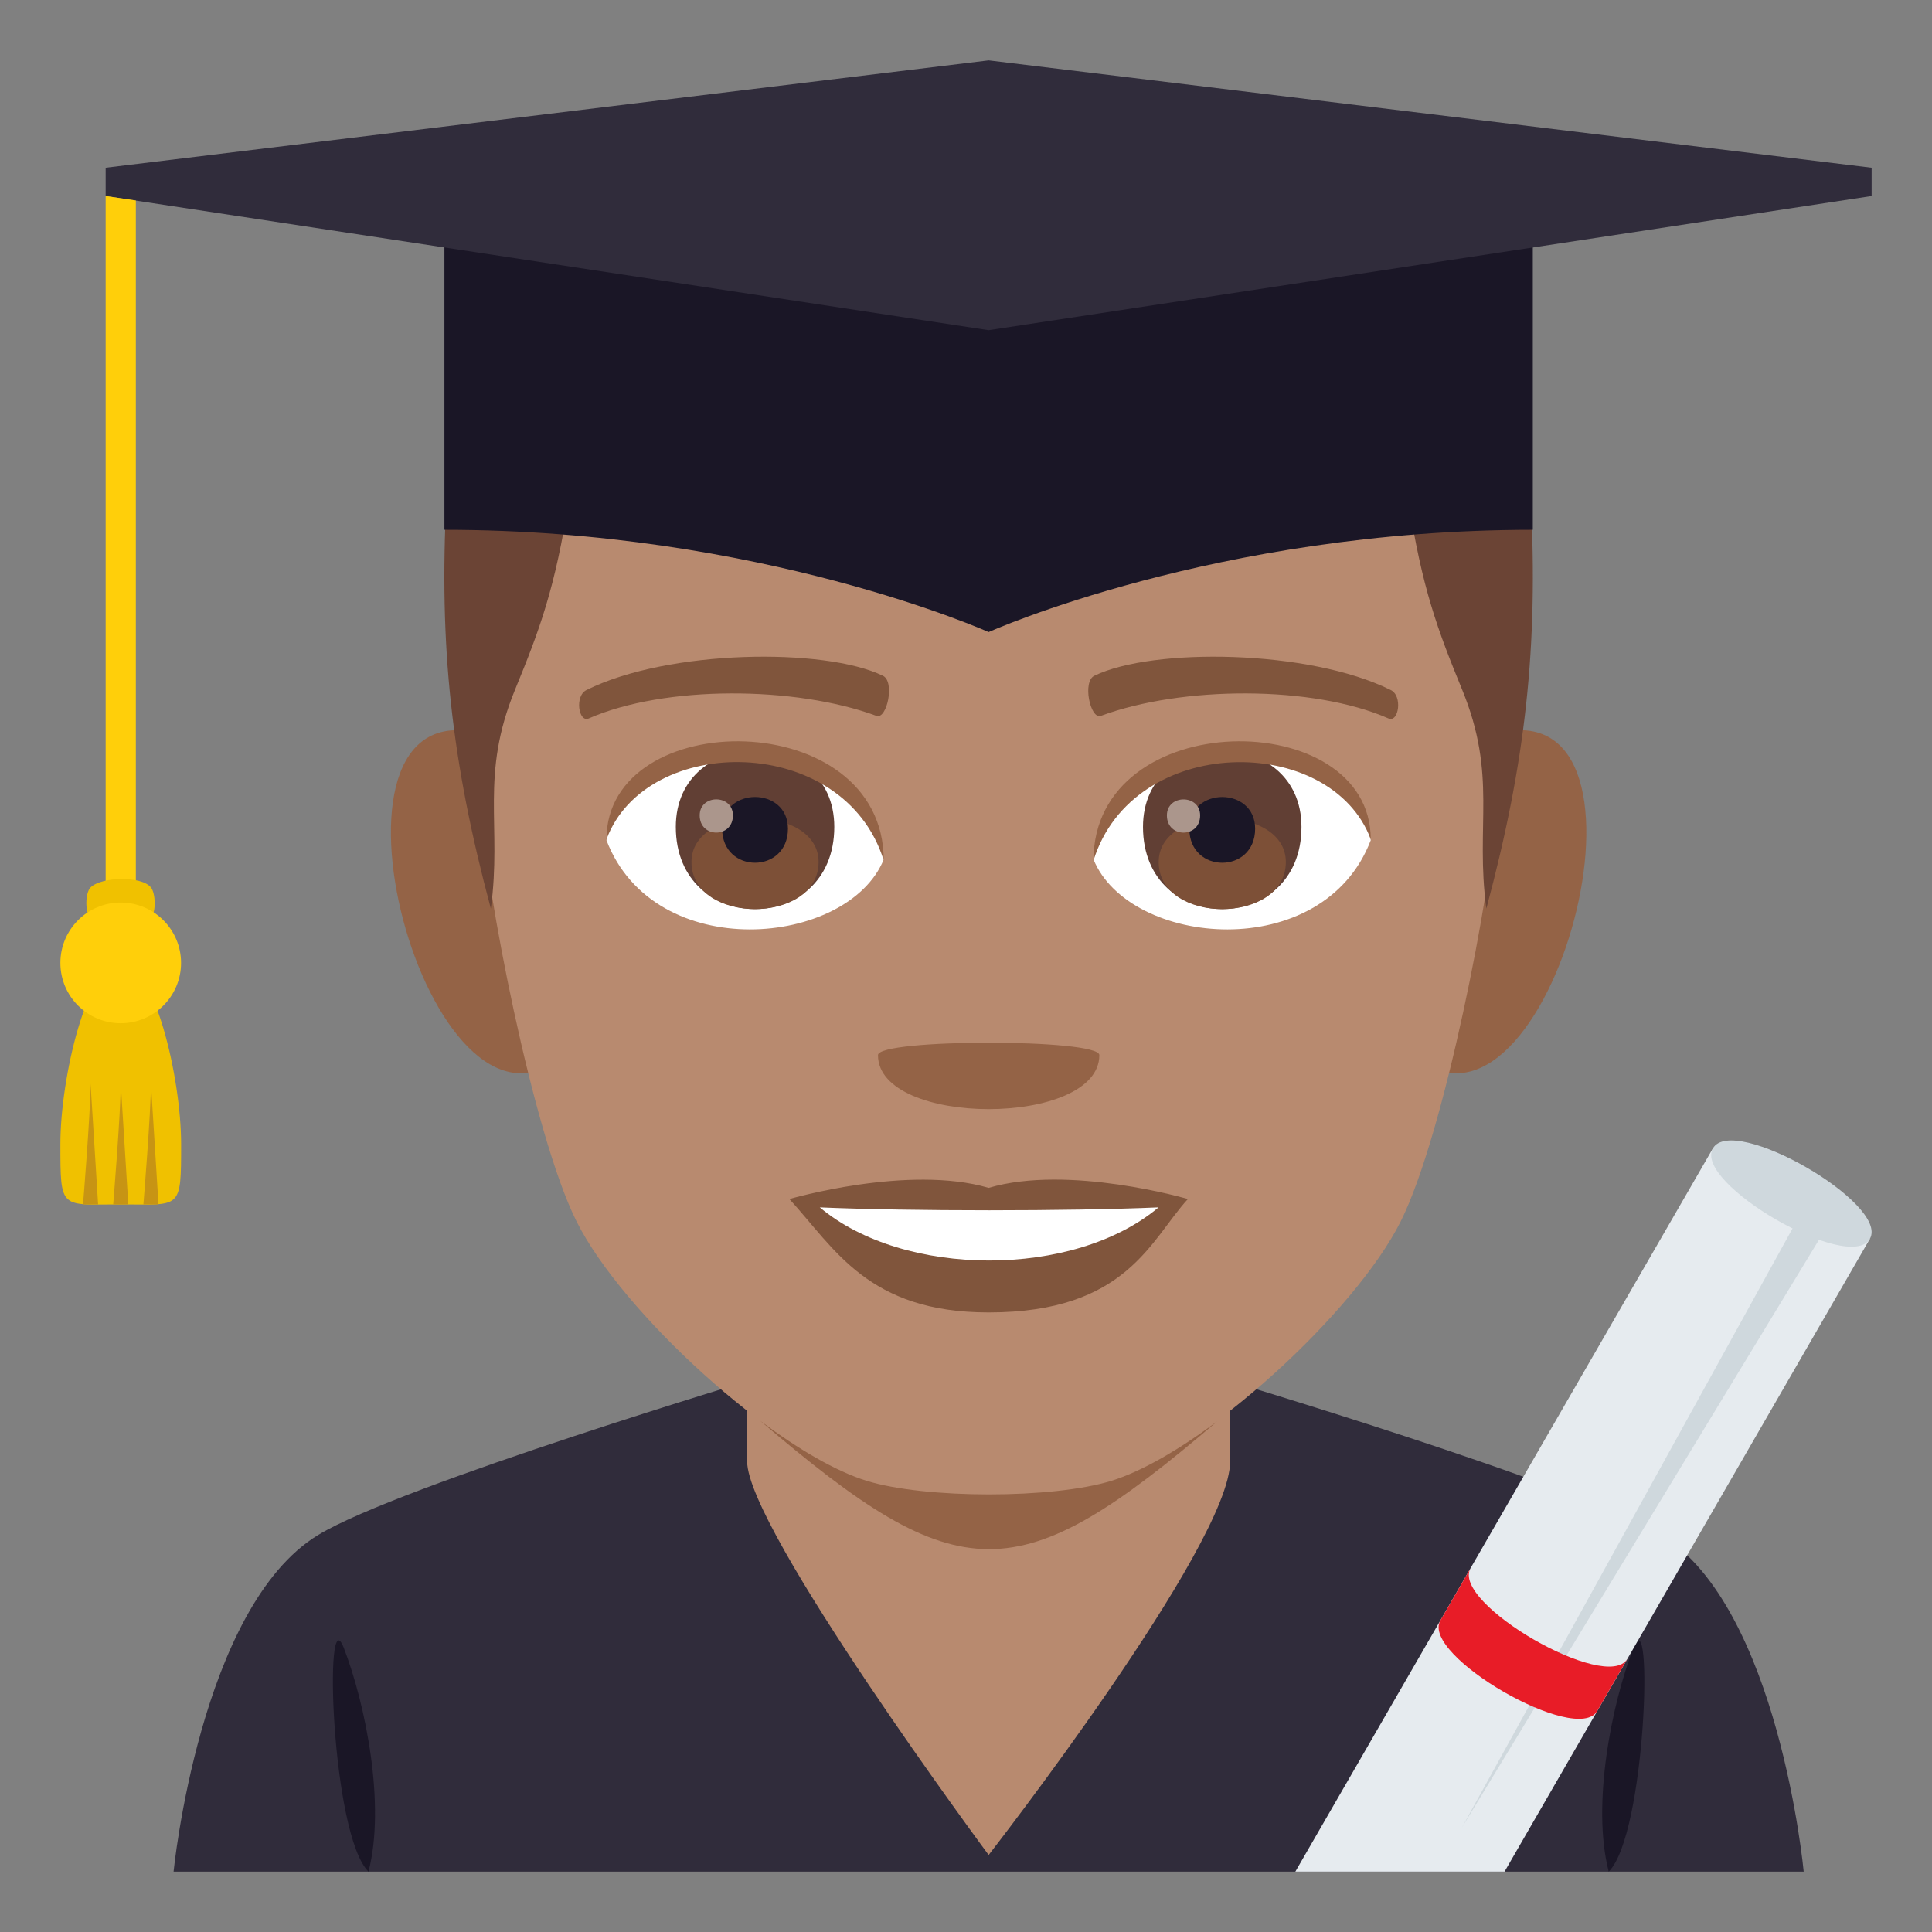 <?xml version="1.0" encoding="utf-8"?>
<!-- Generator: Adobe Illustrator 19.0.0, SVG Export Plug-In . SVG Version: 6.00 Build 0)  -->
<svg version="1.1" id="Layer_1" xmlns="http://www.w3.org/2000/svg" xmlns:xlink="http://www.w3.org/1999/xlink" x="0px" y="0px"
	 width="64px" height="64px" viewBox="0 0 64 64" enable-background="new 0 0 64 64" xml:space="preserve">
<rect x="0" y="0" width="64" height="64" fill="#808080" stroke="none"/>
<path fill="#302C3B" d="M10.539,50.848c2.699-1.645,14.848-5.285,14.848-5.285h14.727c0,0,12.227,3.631,14.912,5.281
	C58.929,53.237,59.75,62,59.75,62h-54C5.75,62,6.621,53.229,10.539,50.848"/>
<path fill="#B88A6F" d="M24.75,48.411c0,2.239,8,13.038,8,13.038s8-10.275,8-13.038V37.779h-16V48.411z"/>
<path fill="#1A1626" d="M12.207,62c0.576-2.209-0.102-5.568-0.82-7.416C10.721,52.861,10.972,60.783,12.207,62"/>
<path fill="#1A1626" d="M54.111,54.584c-0.719,1.85-1.395,5.206-0.82,7.415C54.527,60.785,54.779,52.861,54.111,54.584"/>
<path fill="#946346" d="M15.65,24.236c-5.718-1.031-1.252,14.957,3.225,10.547C20.948,32.739,18.325,24.72,15.65,24.236z"/>
<path fill="#946346" d="M49.85,24.236c-2.675,0.483-5.299,8.503-3.224,10.547C51.104,39.193,55.565,23.205,49.85,24.236z"/>
<path fill="#B88A6F" d="M32.75,5.488c-11.823,0-17.521,8.945-16.807,21.384c0.144,2.503,1.693,10.665,3.158,13.593
	c1.499,2.995,6.512,7.614,9.584,8.57c1.94,0.604,6.189,0.604,8.128,0c3.072-0.956,8.086-5.575,9.585-8.57
	c1.466-2.928,3.016-11.09,3.158-13.593C50.271,14.434,44.575,5.488,32.75,5.488z"/>
<path fill="#80553C" d="M32.75,39.35c-2.66-0.782-6.6,0.37-6.6,0.37c1.501,1.635,2.601,3.756,6.6,3.756
	c4.582,0,5.36-2.407,6.6-3.756C39.349,39.72,35.406,38.563,32.75,39.35z"/>
<path fill="#FFFFFF" d="M27.157,39.996c2.786,2.34,8.418,2.354,11.221,0C35.406,40.124,30.149,40.125,27.157,39.996z"/>
<path fill="#946346" d="M36.417,34.952c0,2.386-7.333,2.386-7.333,0C29.084,34.404,36.417,34.404,36.417,34.952z"/>
<path fill="#FFFFFF" d="M45.408,27.834c-1.579,4.136-8.007,3.529-9.185,0.635C37.117,23.819,44.541,23.422,45.408,27.834z"/>
<path fill="#FFFFFF" d="M20.09,27.834c1.58,4.136,8.01,3.529,9.185,0.635C28.382,23.817,20.96,23.42,20.09,27.834z"/>
<path fill="#80553C" d="M46.064,22.855c-2.704-1.342-7.879-1.407-9.807-0.472c-0.412,0.182-0.141,1.454,0.208,1.332
	c2.686-0.995,7.019-1.019,9.534,0.086C46.335,23.943,46.474,23.044,46.064,22.855z"/>
<path fill="#80553C" d="M19.435,22.855c2.704-1.342,7.878-1.407,9.807-0.472c0.413,0.182,0.141,1.454-0.206,1.332
	c-2.691-0.995-7.021-1.019-9.537,0.086C19.165,23.943,19.026,23.044,19.435,22.855z"/>
<path fill="#613F34" d="M37.863,27.393c0,3.629,5.25,3.629,5.25,0C43.113,24.024,37.863,24.024,37.863,27.393z"/>
<path fill="#7D5037" d="M38.383,28.555c0,2.081,4.212,2.081,4.212,0C42.595,26.623,38.383,26.623,38.383,28.555z"/>
<path fill="#1A1626" d="M39.398,27.45c0,1.507,2.18,1.507,2.18,0C41.578,26.053,39.398,26.053,39.398,27.45z"/>
<path fill="#AB968C" d="M38.655,27.011c0,0.761,1.101,0.761,1.101,0C39.756,26.305,38.655,26.305,38.655,27.011z"/>
<path fill="#613F34" d="M22.387,27.392c0,3.63,5.25,3.63,5.25,0C27.637,24.023,22.387,24.023,22.387,27.392z"/>
<path fill="#7D5037" d="M22.906,28.554c0,2.081,4.211,2.081,4.211,0C27.117,26.622,22.906,26.622,22.906,28.554z"/>
<path fill="#1A1626" d="M23.922,27.45c0,1.506,2.18,1.506,2.18,0C26.101,26.052,23.922,26.052,23.922,27.45z"/>
<path fill="#AB968C" d="M23.178,27.01c0,0.761,1.101,0.761,1.101,0C24.278,26.304,23.178,26.304,23.178,27.01z"/>
<path fill="#946346" d="M45.408,27.803c0-4.44-9.185-4.44-9.185,0.703C37.535,24.286,44.096,24.286,45.408,27.803z"/>
<path fill="#946346" d="M20.09,27.803c0-4.44,9.185-4.44,9.185,0.702C27.965,24.283,21.402,24.283,20.09,27.803z"/>
<path fill="#6B4435" d="M46.644,16.503c0.458,2.989,0.988,4.383,1.791,6.342c1.174,2.863,0.429,4.483,0.802,7.254
	c1.306-4.869,1.723-8.685,1.47-13.596H46.644z"/>
<path fill="#6B4435" d="M18.854,16.503c-0.459,2.989-0.989,4.383-1.792,6.342c-1.174,2.863-0.428,4.483-0.802,7.254
	c-1.306-4.869-1.723-8.685-1.47-13.596H18.854z"/>
<polygon fill="#E6EBEF" points="56.744,38.039 42.91,62 49.84,62 61.941,41.039 "/>
<polygon fill="#CFD8DD" points="48.418,60.557 60.041,39.496 60.908,39.996 "/>
<path fill="#CFD8DD" d="M61.941,41.039c-0.668,1.154-5.863-1.846-5.197-3C57.412,36.884,62.607,39.884,61.941,41.039z"/>
<path fill="#E81C27" d="M48.715,51.948l-1,1.731c-0.668,1.154,4.529,4.154,5.195,3l1-1.731
	C53.244,56.103,48.047,53.103,48.715,51.948z"/>
<path fill="#1A1626" d="M14.722,6.938V17.55c10.486,0,18.027,3.388,18.027,3.388s7.541-3.388,18.027-3.388V6.938H14.722z"/>
<polygon fill="#302C3B" points="32.75,2 3.5,5.556 3.5,6.493 32.75,10.938 62,6.493 62,5.556 "/>
<path fill="#FFCF0A" d="M3.5,6.493v24.054c0,0.645,1,0.645,1,0V6.641L3.5,6.493z"/>
<path fill="#F0C100" d="M5,29.398c-0.314-0.391-1.646-0.355-2,0c-0.178,0.176-0.193,0.842,0,1c0.389,0.313,1.646,0.354,2,0
	C5.176,30.221,5.156,29.592,5,29.398"/>
<path fill="#F0C100" d="M6,37.898c0,2.209-0.002,2-2,2c-2,0-2,0.209-2-2s0.896-6,2-6C5.103,31.898,6,35.689,6,37.898"/>
<path fill="#C79414" d="M3.75,39.898c0,0,0.25-3.059,0.25-3.998l0.25,3.998H3.75z"/>
<path fill="#C79414" d="M2.75,39.898c0,0,0.25-3.059,0.25-3.998l0.25,3.998H2.75z"/>
<path fill="#C79414" d="M4.75,39.898c0,0,0.25-3.059,0.25-3.998l0.25,3.998H4.75z"/>
<path fill="#FFCF0A" d="M3.998,29.898c1.103,0,2,0.895,2,2c0,1.104-0.897,1.998-2,1.998S2,33.002,2,31.898
	C2,30.793,2.894,29.898,3.998,29.898"/>
<path fill="#946346" d="M36.827,49.051c-1.939,0.604-6.188,0.604-8.127,0c-1.024-0.318-2.265-1.049-3.517-1.985
	c6.623,5.663,8.527,5.667,15.135,0.021C39.073,48.013,37.843,48.734,36.827,49.051z"/>
</svg>
